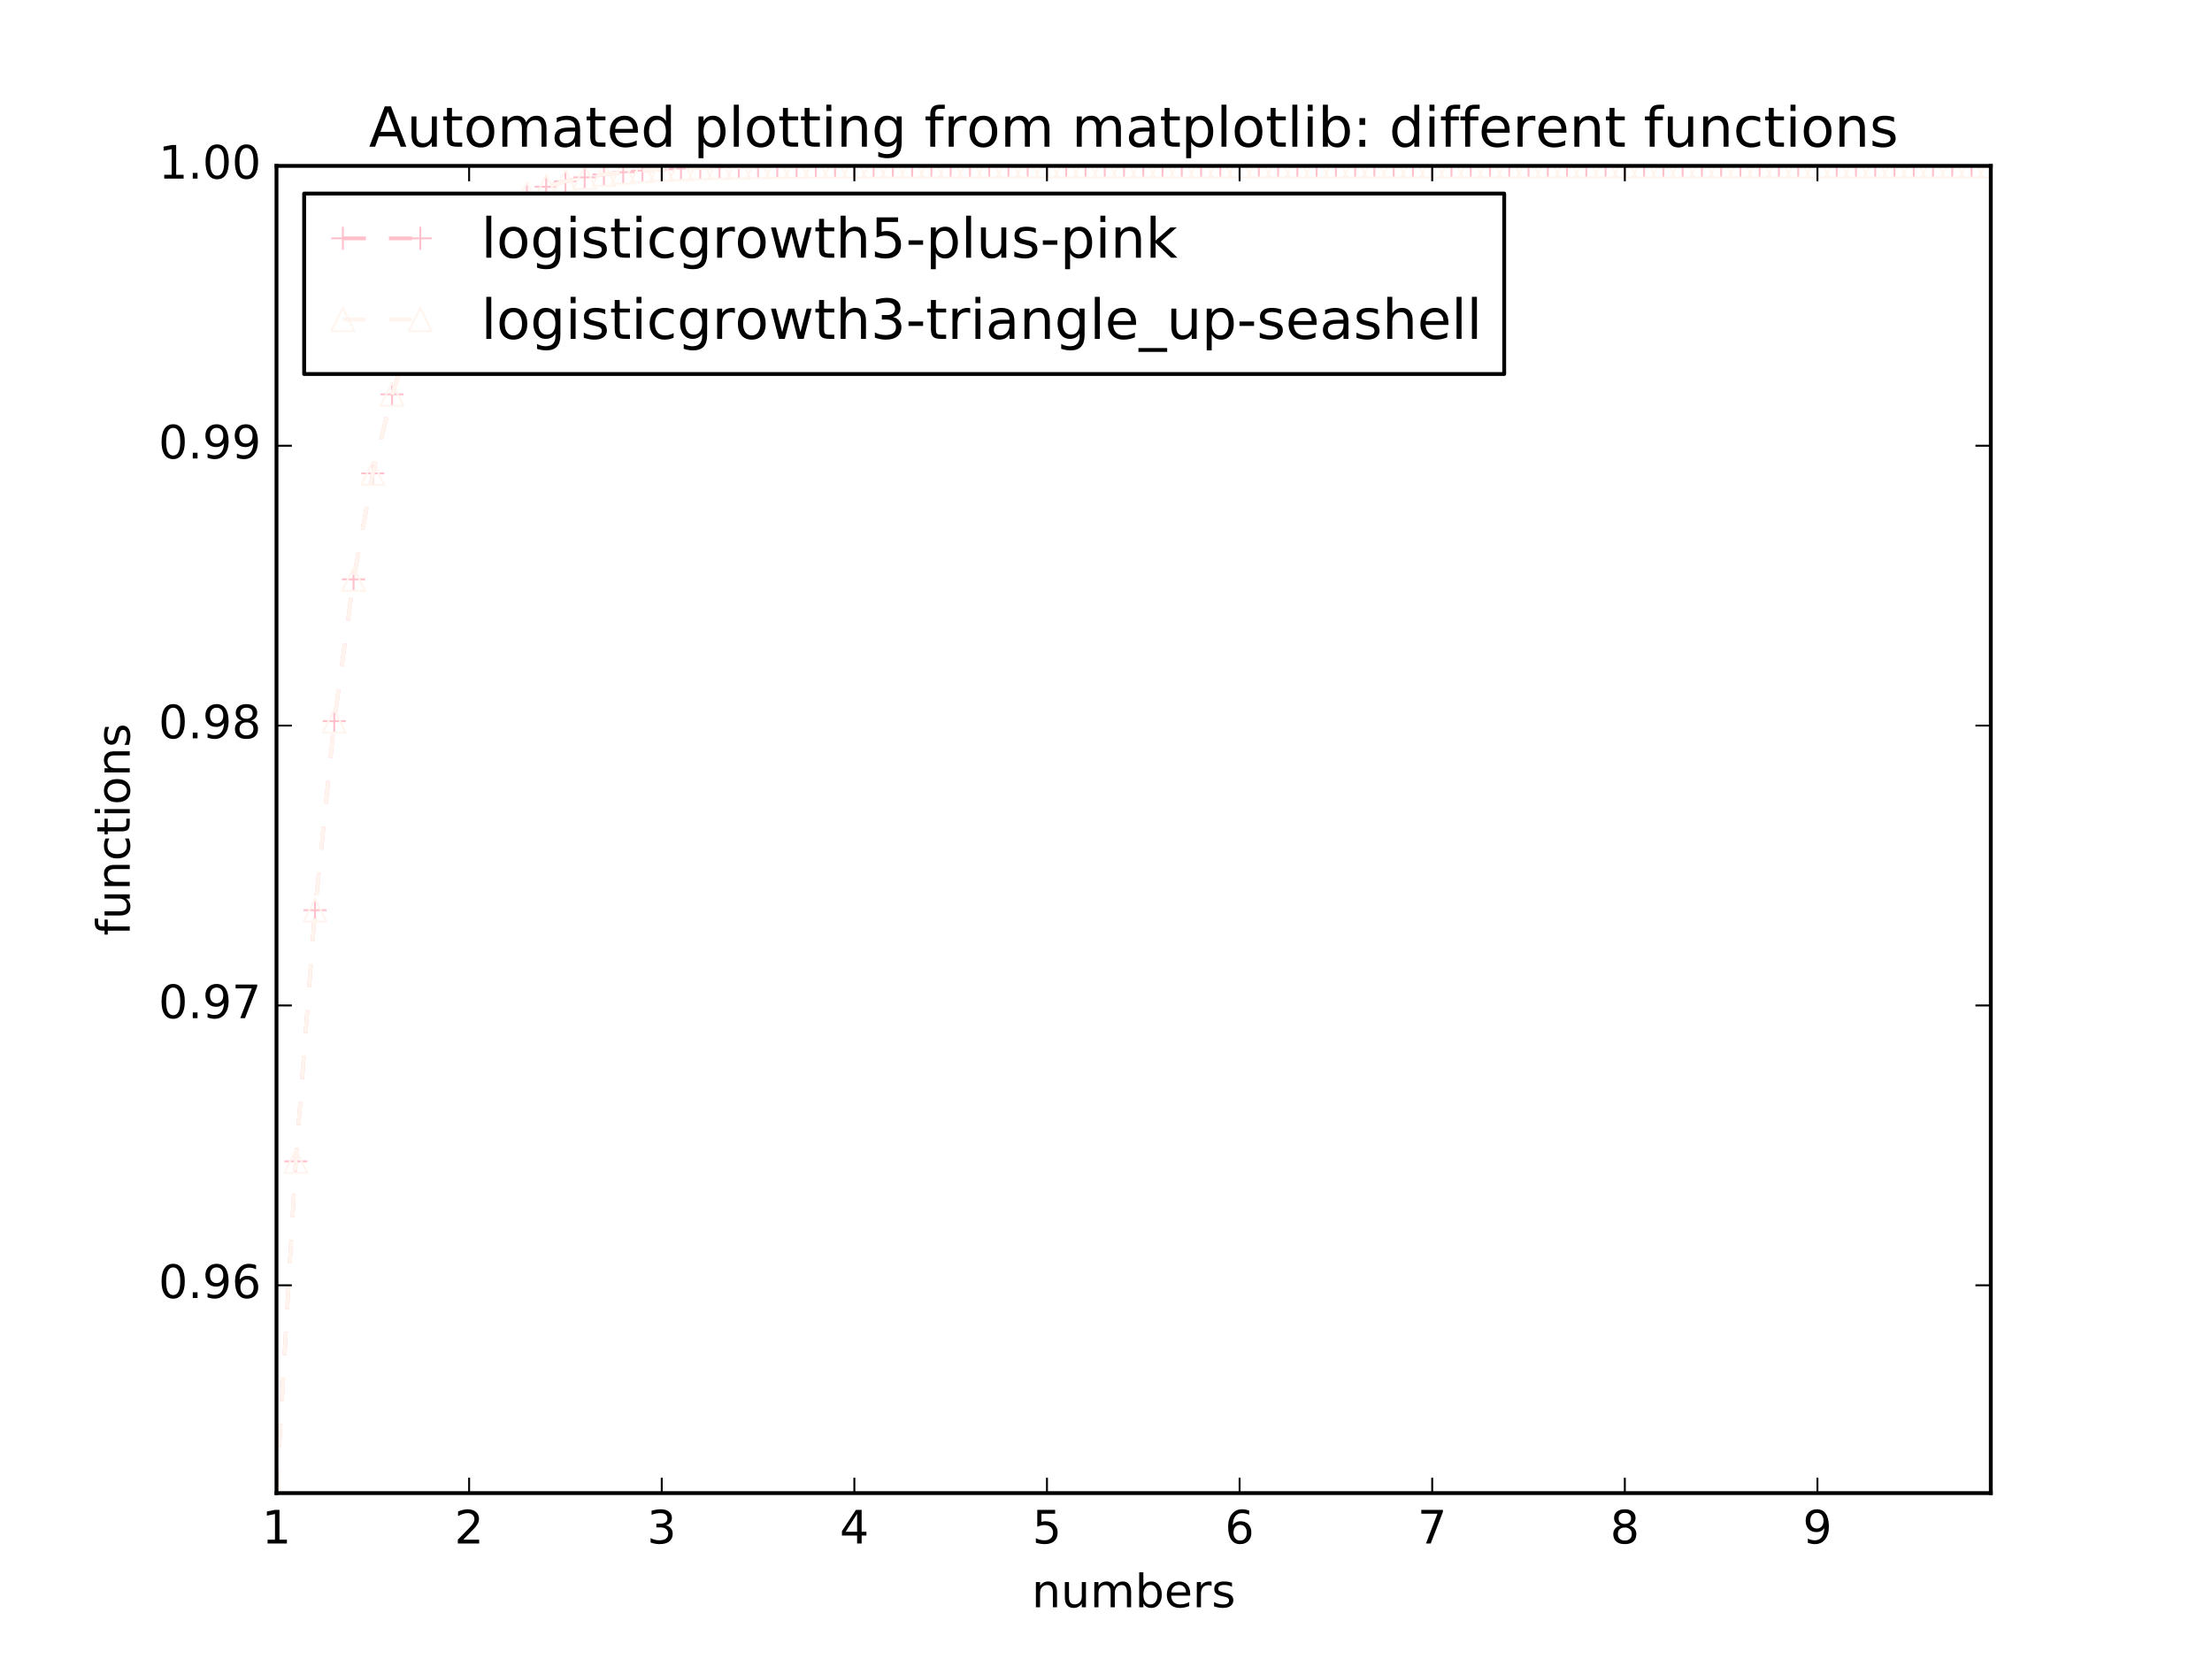 <?xml version="1.0" encoding="utf-8" standalone="no"?>
<!DOCTYPE svg PUBLIC "-//W3C//DTD SVG 1.1//EN"
  "http://www.w3.org/Graphics/SVG/1.1/DTD/svg11.dtd">
<!-- Created with matplotlib (http://matplotlib.org/) -->
<svg height="432pt" version="1.1" viewBox="0 0 576 432" width="576pt" xmlns="http://www.w3.org/2000/svg" xmlns:xlink="http://www.w3.org/1999/xlink">
 <defs>
  <style type="text/css">
*{stroke-linecap:butt;stroke-linejoin:round;stroke-miterlimit:100000;}
  </style>
 </defs>
 <g id="figure_1">
  <g id="patch_1">
   <path d="M 0 432 
L 576 432 
L 576 0 
L 0 0 
z
" style="fill:#ffffff;"/>
  </g>
  <g id="axes_1">
   <g id="patch_2">
    <path d="M 72 388.8 
L 518.4 388.8 
L 518.4 43.2 
L 72 43.2 
z
" style="fill:#ffffff;"/>
   </g>
   <g id="line2d_1">
    <path clip-path="url(#pd3384ad027)" d="M 72 388.8 
L 77.016 302.413 
L 82.031 237.017 
L 87.047 187.78 
L 92.063 150.861 
L 97.079 123.264 
L 102.094 102.682 
L 107.11 87.359 
L 112.126 75.965 
L 117.142 67.501 
L 122.157 61.218 
L 127.173 56.557 
L 132.189 53.1 
L 137.204 50.537 
L 142.22 48.636 
L 147.236 47.228 
L 152.252 46.185 
L 157.267 45.411 
L 162.283 44.838 
L 167.299 44.414 
L 172.315 44.099 
L 177.33 43.866 
L 182.346 43.694 
L 187.362 43.566 
L 192.378 43.471 
L 197.393 43.401 
L 202.409 43.349 
L 207.425 43.31 
L 212.44 43.282 
L 217.456 43.26 
L 222.472 43.245 
L 227.488 43.233 
L 232.503 43.225 
L 237.519 43.218 
L 242.535 43.213 
L 247.551 43.21 
L 252.566 43.207 
L 257.582 43.205 
L 262.598 43.204 
L 267.613 43.203 
L 272.629 43.202 
L 277.645 43.202 
L 282.661 43.201 
L 287.676 43.201 
L 292.692 43.201 
L 297.708 43.2 
L 302.724 43.2 
L 307.739 43.2 
L 312.755 43.2 
L 317.771 43.2 
L 322.787 43.2 
L 327.802 43.2 
L 332.818 43.2 
L 337.834 43.2 
L 342.849 43.2 
L 347.865 43.2 
L 352.881 43.2 
L 357.897 43.2 
L 362.912 43.2 
L 367.928 43.2 
L 372.944 43.2 
L 377.96 43.2 
L 382.975 43.2 
L 387.991 43.2 
L 393.007 43.2 
L 398.022 43.2 
L 403.038 43.2 
L 408.054 43.2 
L 413.07 43.2 
L 418.085 43.2 
L 423.101 43.2 
L 428.117 43.2 
L 433.133 43.2 
L 438.148 43.2 
L 443.164 43.2 
L 448.18 43.2 
L 453.196 43.2 
L 458.211 43.2 
L 463.227 43.2 
L 468.243 43.2 
L 473.258 43.2 
L 478.274 43.2 
L 483.29 43.2 
L 488.306 43.2 
L 493.321 43.2 
L 498.337 43.2 
L 503.353 43.2 
L 508.369 43.2 
L 513.384 43.2 
L 518.4 43.2 
" style="fill:none;stroke:#ffc0cb;stroke-dasharray:6,6;stroke-dashoffset:0.0;"/>
    <defs>
     <path d="M -3 0 
L 3 0 
M 0 3 
L 0 -3 
" id="m85447b5d09" style="stroke:#ffc0cb;stroke-width:0.5;"/>
    </defs>
    <g clip-path="url(#pd3384ad027)">
     <use style="fill:none;stroke:#ffc0cb;stroke-width:0.5;" x="72.0" xlink:href="#m85447b5d09" y="388.8"/>
     <use style="fill:none;stroke:#ffc0cb;stroke-width:0.5;" x="77.016" xlink:href="#m85447b5d09" y="302.413"/>
     <use style="fill:none;stroke:#ffc0cb;stroke-width:0.5;" x="82.031" xlink:href="#m85447b5d09" y="237.017"/>
     <use style="fill:none;stroke:#ffc0cb;stroke-width:0.5;" x="87.047" xlink:href="#m85447b5d09" y="187.78"/>
     <use style="fill:none;stroke:#ffc0cb;stroke-width:0.5;" x="92.063" xlink:href="#m85447b5d09" y="150.861"/>
     <use style="fill:none;stroke:#ffc0cb;stroke-width:0.5;" x="97.079" xlink:href="#m85447b5d09" y="123.264"/>
     <use style="fill:none;stroke:#ffc0cb;stroke-width:0.5;" x="102.094" xlink:href="#m85447b5d09" y="102.682"/>
     <use style="fill:none;stroke:#ffc0cb;stroke-width:0.5;" x="107.11" xlink:href="#m85447b5d09" y="87.359"/>
     <use style="fill:none;stroke:#ffc0cb;stroke-width:0.5;" x="112.126" xlink:href="#m85447b5d09" y="75.965"/>
     <use style="fill:none;stroke:#ffc0cb;stroke-width:0.5;" x="117.142" xlink:href="#m85447b5d09" y="67.501"/>
     <use style="fill:none;stroke:#ffc0cb;stroke-width:0.5;" x="122.157" xlink:href="#m85447b5d09" y="61.218"/>
     <use style="fill:none;stroke:#ffc0cb;stroke-width:0.5;" x="127.173" xlink:href="#m85447b5d09" y="56.557"/>
     <use style="fill:none;stroke:#ffc0cb;stroke-width:0.5;" x="132.189" xlink:href="#m85447b5d09" y="53.1"/>
     <use style="fill:none;stroke:#ffc0cb;stroke-width:0.5;" x="137.204" xlink:href="#m85447b5d09" y="50.537"/>
     <use style="fill:none;stroke:#ffc0cb;stroke-width:0.5;" x="142.22" xlink:href="#m85447b5d09" y="48.636"/>
     <use style="fill:none;stroke:#ffc0cb;stroke-width:0.5;" x="147.236" xlink:href="#m85447b5d09" y="47.228"/>
     <use style="fill:none;stroke:#ffc0cb;stroke-width:0.5;" x="152.252" xlink:href="#m85447b5d09" y="46.185"/>
     <use style="fill:none;stroke:#ffc0cb;stroke-width:0.5;" x="157.267" xlink:href="#m85447b5d09" y="45.411"/>
     <use style="fill:none;stroke:#ffc0cb;stroke-width:0.5;" x="162.283" xlink:href="#m85447b5d09" y="44.838"/>
     <use style="fill:none;stroke:#ffc0cb;stroke-width:0.5;" x="167.299" xlink:href="#m85447b5d09" y="44.414"/>
     <use style="fill:none;stroke:#ffc0cb;stroke-width:0.5;" x="172.315" xlink:href="#m85447b5d09" y="44.099"/>
     <use style="fill:none;stroke:#ffc0cb;stroke-width:0.5;" x="177.33" xlink:href="#m85447b5d09" y="43.866"/>
     <use style="fill:none;stroke:#ffc0cb;stroke-width:0.5;" x="182.346" xlink:href="#m85447b5d09" y="43.694"/>
     <use style="fill:none;stroke:#ffc0cb;stroke-width:0.5;" x="187.362" xlink:href="#m85447b5d09" y="43.566"/>
     <use style="fill:none;stroke:#ffc0cb;stroke-width:0.5;" x="192.378" xlink:href="#m85447b5d09" y="43.471"/>
     <use style="fill:none;stroke:#ffc0cb;stroke-width:0.5;" x="197.393" xlink:href="#m85447b5d09" y="43.401"/>
     <use style="fill:none;stroke:#ffc0cb;stroke-width:0.5;" x="202.409" xlink:href="#m85447b5d09" y="43.349"/>
     <use style="fill:none;stroke:#ffc0cb;stroke-width:0.5;" x="207.425" xlink:href="#m85447b5d09" y="43.31"/>
     <use style="fill:none;stroke:#ffc0cb;stroke-width:0.5;" x="212.44" xlink:href="#m85447b5d09" y="43.282"/>
     <use style="fill:none;stroke:#ffc0cb;stroke-width:0.5;" x="217.456" xlink:href="#m85447b5d09" y="43.26"/>
     <use style="fill:none;stroke:#ffc0cb;stroke-width:0.5;" x="222.472" xlink:href="#m85447b5d09" y="43.245"/>
     <use style="fill:none;stroke:#ffc0cb;stroke-width:0.5;" x="227.488" xlink:href="#m85447b5d09" y="43.233"/>
     <use style="fill:none;stroke:#ffc0cb;stroke-width:0.5;" x="232.503" xlink:href="#m85447b5d09" y="43.225"/>
     <use style="fill:none;stroke:#ffc0cb;stroke-width:0.5;" x="237.519" xlink:href="#m85447b5d09" y="43.218"/>
     <use style="fill:none;stroke:#ffc0cb;stroke-width:0.5;" x="242.535" xlink:href="#m85447b5d09" y="43.213"/>
     <use style="fill:none;stroke:#ffc0cb;stroke-width:0.5;" x="247.551" xlink:href="#m85447b5d09" y="43.21"/>
     <use style="fill:none;stroke:#ffc0cb;stroke-width:0.5;" x="252.566" xlink:href="#m85447b5d09" y="43.207"/>
     <use style="fill:none;stroke:#ffc0cb;stroke-width:0.5;" x="257.582" xlink:href="#m85447b5d09" y="43.205"/>
     <use style="fill:none;stroke:#ffc0cb;stroke-width:0.5;" x="262.598" xlink:href="#m85447b5d09" y="43.204"/>
     <use style="fill:none;stroke:#ffc0cb;stroke-width:0.5;" x="267.613" xlink:href="#m85447b5d09" y="43.203"/>
     <use style="fill:none;stroke:#ffc0cb;stroke-width:0.5;" x="272.629" xlink:href="#m85447b5d09" y="43.202"/>
     <use style="fill:none;stroke:#ffc0cb;stroke-width:0.5;" x="277.645" xlink:href="#m85447b5d09" y="43.202"/>
     <use style="fill:none;stroke:#ffc0cb;stroke-width:0.5;" x="282.661" xlink:href="#m85447b5d09" y="43.201"/>
     <use style="fill:none;stroke:#ffc0cb;stroke-width:0.5;" x="287.676" xlink:href="#m85447b5d09" y="43.201"/>
     <use style="fill:none;stroke:#ffc0cb;stroke-width:0.5;" x="292.692" xlink:href="#m85447b5d09" y="43.201"/>
     <use style="fill:none;stroke:#ffc0cb;stroke-width:0.5;" x="297.708" xlink:href="#m85447b5d09" y="43.2"/>
     <use style="fill:none;stroke:#ffc0cb;stroke-width:0.5;" x="302.724" xlink:href="#m85447b5d09" y="43.2"/>
     <use style="fill:none;stroke:#ffc0cb;stroke-width:0.5;" x="307.739" xlink:href="#m85447b5d09" y="43.2"/>
     <use style="fill:none;stroke:#ffc0cb;stroke-width:0.5;" x="312.755" xlink:href="#m85447b5d09" y="43.2"/>
     <use style="fill:none;stroke:#ffc0cb;stroke-width:0.5;" x="317.771" xlink:href="#m85447b5d09" y="43.2"/>
     <use style="fill:none;stroke:#ffc0cb;stroke-width:0.5;" x="322.787" xlink:href="#m85447b5d09" y="43.2"/>
     <use style="fill:none;stroke:#ffc0cb;stroke-width:0.5;" x="327.802" xlink:href="#m85447b5d09" y="43.2"/>
     <use style="fill:none;stroke:#ffc0cb;stroke-width:0.5;" x="332.818" xlink:href="#m85447b5d09" y="43.2"/>
     <use style="fill:none;stroke:#ffc0cb;stroke-width:0.5;" x="337.834" xlink:href="#m85447b5d09" y="43.2"/>
     <use style="fill:none;stroke:#ffc0cb;stroke-width:0.5;" x="342.849" xlink:href="#m85447b5d09" y="43.2"/>
     <use style="fill:none;stroke:#ffc0cb;stroke-width:0.5;" x="347.865" xlink:href="#m85447b5d09" y="43.2"/>
     <use style="fill:none;stroke:#ffc0cb;stroke-width:0.5;" x="352.881" xlink:href="#m85447b5d09" y="43.2"/>
     <use style="fill:none;stroke:#ffc0cb;stroke-width:0.5;" x="357.897" xlink:href="#m85447b5d09" y="43.2"/>
     <use style="fill:none;stroke:#ffc0cb;stroke-width:0.5;" x="362.912" xlink:href="#m85447b5d09" y="43.2"/>
     <use style="fill:none;stroke:#ffc0cb;stroke-width:0.5;" x="367.928" xlink:href="#m85447b5d09" y="43.2"/>
     <use style="fill:none;stroke:#ffc0cb;stroke-width:0.5;" x="372.944" xlink:href="#m85447b5d09" y="43.2"/>
     <use style="fill:none;stroke:#ffc0cb;stroke-width:0.5;" x="377.96" xlink:href="#m85447b5d09" y="43.2"/>
     <use style="fill:none;stroke:#ffc0cb;stroke-width:0.5;" x="382.975" xlink:href="#m85447b5d09" y="43.2"/>
     <use style="fill:none;stroke:#ffc0cb;stroke-width:0.5;" x="387.991" xlink:href="#m85447b5d09" y="43.2"/>
     <use style="fill:none;stroke:#ffc0cb;stroke-width:0.5;" x="393.007" xlink:href="#m85447b5d09" y="43.2"/>
     <use style="fill:none;stroke:#ffc0cb;stroke-width:0.5;" x="398.022" xlink:href="#m85447b5d09" y="43.2"/>
     <use style="fill:none;stroke:#ffc0cb;stroke-width:0.5;" x="403.038" xlink:href="#m85447b5d09" y="43.2"/>
     <use style="fill:none;stroke:#ffc0cb;stroke-width:0.5;" x="408.054" xlink:href="#m85447b5d09" y="43.2"/>
     <use style="fill:none;stroke:#ffc0cb;stroke-width:0.5;" x="413.07" xlink:href="#m85447b5d09" y="43.2"/>
     <use style="fill:none;stroke:#ffc0cb;stroke-width:0.5;" x="418.085" xlink:href="#m85447b5d09" y="43.2"/>
     <use style="fill:none;stroke:#ffc0cb;stroke-width:0.5;" x="423.101" xlink:href="#m85447b5d09" y="43.2"/>
     <use style="fill:none;stroke:#ffc0cb;stroke-width:0.5;" x="428.117" xlink:href="#m85447b5d09" y="43.2"/>
     <use style="fill:none;stroke:#ffc0cb;stroke-width:0.5;" x="433.133" xlink:href="#m85447b5d09" y="43.2"/>
     <use style="fill:none;stroke:#ffc0cb;stroke-width:0.5;" x="438.148" xlink:href="#m85447b5d09" y="43.2"/>
     <use style="fill:none;stroke:#ffc0cb;stroke-width:0.5;" x="443.164" xlink:href="#m85447b5d09" y="43.2"/>
     <use style="fill:none;stroke:#ffc0cb;stroke-width:0.5;" x="448.18" xlink:href="#m85447b5d09" y="43.2"/>
     <use style="fill:none;stroke:#ffc0cb;stroke-width:0.5;" x="453.196" xlink:href="#m85447b5d09" y="43.2"/>
     <use style="fill:none;stroke:#ffc0cb;stroke-width:0.5;" x="458.211" xlink:href="#m85447b5d09" y="43.2"/>
     <use style="fill:none;stroke:#ffc0cb;stroke-width:0.5;" x="463.227" xlink:href="#m85447b5d09" y="43.2"/>
     <use style="fill:none;stroke:#ffc0cb;stroke-width:0.5;" x="468.243" xlink:href="#m85447b5d09" y="43.2"/>
     <use style="fill:none;stroke:#ffc0cb;stroke-width:0.5;" x="473.258" xlink:href="#m85447b5d09" y="43.2"/>
     <use style="fill:none;stroke:#ffc0cb;stroke-width:0.5;" x="478.274" xlink:href="#m85447b5d09" y="43.2"/>
     <use style="fill:none;stroke:#ffc0cb;stroke-width:0.5;" x="483.29" xlink:href="#m85447b5d09" y="43.2"/>
     <use style="fill:none;stroke:#ffc0cb;stroke-width:0.5;" x="488.306" xlink:href="#m85447b5d09" y="43.2"/>
     <use style="fill:none;stroke:#ffc0cb;stroke-width:0.5;" x="493.321" xlink:href="#m85447b5d09" y="43.2"/>
     <use style="fill:none;stroke:#ffc0cb;stroke-width:0.5;" x="498.337" xlink:href="#m85447b5d09" y="43.2"/>
     <use style="fill:none;stroke:#ffc0cb;stroke-width:0.5;" x="503.353" xlink:href="#m85447b5d09" y="43.2"/>
     <use style="fill:none;stroke:#ffc0cb;stroke-width:0.5;" x="508.369" xlink:href="#m85447b5d09" y="43.2"/>
     <use style="fill:none;stroke:#ffc0cb;stroke-width:0.5;" x="513.384" xlink:href="#m85447b5d09" y="43.2"/>
     <use style="fill:none;stroke:#ffc0cb;stroke-width:0.5;" x="518.4" xlink:href="#m85447b5d09" y="43.2"/>
    </g>
   </g>
   <g id="line2d_2">
    <path clip-path="url(#pd3384ad027)" d="M 72 388.8 
L 77.016 302.413 
L 82.031 237.017 
L 87.047 187.78 
L 92.063 150.861 
L 97.079 123.264 
L 102.094 102.682 
L 107.11 87.359 
L 112.126 75.965 
L 117.142 67.501 
L 122.157 61.218 
L 127.173 56.557 
L 132.189 53.1 
L 137.204 50.537 
L 142.22 48.636 
L 147.236 47.228 
L 152.252 46.185 
L 157.267 45.411 
L 162.283 44.838 
L 167.299 44.414 
L 172.315 44.099 
L 177.33 43.866 
L 182.346 43.694 
L 187.362 43.566 
L 192.378 43.471 
L 197.393 43.401 
L 202.409 43.349 
L 207.425 43.31 
L 212.44 43.282 
L 217.456 43.26 
L 222.472 43.245 
L 227.488 43.233 
L 232.503 43.225 
L 237.519 43.218 
L 242.535 43.213 
L 247.551 43.21 
L 252.566 43.207 
L 257.582 43.205 
L 262.598 43.204 
L 267.613 43.203 
L 272.629 43.202 
L 277.645 43.202 
L 282.661 43.201 
L 287.676 43.201 
L 292.692 43.201 
L 297.708 43.2 
L 302.724 43.2 
L 307.739 43.2 
L 312.755 43.2 
L 317.771 43.2 
L 322.787 43.2 
L 327.802 43.2 
L 332.818 43.2 
L 337.834 43.2 
L 342.849 43.2 
L 347.865 43.2 
L 352.881 43.2 
L 357.897 43.2 
L 362.912 43.2 
L 367.928 43.2 
L 372.944 43.2 
L 377.96 43.2 
L 382.975 43.2 
L 387.991 43.2 
L 393.007 43.2 
L 398.022 43.2 
L 403.038 43.2 
L 408.054 43.2 
L 413.07 43.2 
L 418.085 43.2 
L 423.101 43.2 
L 428.117 43.2 
L 433.133 43.2 
L 438.148 43.2 
L 443.164 43.2 
L 448.18 43.2 
L 453.196 43.2 
L 458.211 43.2 
L 463.227 43.2 
L 468.243 43.2 
L 473.258 43.2 
L 478.274 43.2 
L 483.29 43.2 
L 488.306 43.2 
L 493.321 43.2 
L 498.337 43.2 
L 503.353 43.2 
L 508.369 43.2 
L 513.384 43.2 
L 518.4 43.2 
" style="fill:none;stroke:#fff5ee;stroke-dasharray:6,6;stroke-dashoffset:0.0;"/>
    <defs>
     <path d="M 0 -3 
L -3 3 
L 3 3 
z
" id="m8e19293bfa" style="stroke:#fff5ee;stroke-linejoin:miter;stroke-width:0.5;"/>
    </defs>
    <g clip-path="url(#pd3384ad027)">
     <use style="fill:none;stroke:#fff5ee;stroke-linejoin:miter;stroke-width:0.5;" x="72.0" xlink:href="#m8e19293bfa" y="388.8"/>
     <use style="fill:none;stroke:#fff5ee;stroke-linejoin:miter;stroke-width:0.5;" x="77.016" xlink:href="#m8e19293bfa" y="302.413"/>
     <use style="fill:none;stroke:#fff5ee;stroke-linejoin:miter;stroke-width:0.5;" x="82.031" xlink:href="#m8e19293bfa" y="237.017"/>
     <use style="fill:none;stroke:#fff5ee;stroke-linejoin:miter;stroke-width:0.5;" x="87.047" xlink:href="#m8e19293bfa" y="187.78"/>
     <use style="fill:none;stroke:#fff5ee;stroke-linejoin:miter;stroke-width:0.5;" x="92.063" xlink:href="#m8e19293bfa" y="150.861"/>
     <use style="fill:none;stroke:#fff5ee;stroke-linejoin:miter;stroke-width:0.5;" x="97.079" xlink:href="#m8e19293bfa" y="123.264"/>
     <use style="fill:none;stroke:#fff5ee;stroke-linejoin:miter;stroke-width:0.5;" x="102.094" xlink:href="#m8e19293bfa" y="102.682"/>
     <use style="fill:none;stroke:#fff5ee;stroke-linejoin:miter;stroke-width:0.5;" x="107.11" xlink:href="#m8e19293bfa" y="87.359"/>
     <use style="fill:none;stroke:#fff5ee;stroke-linejoin:miter;stroke-width:0.5;" x="112.126" xlink:href="#m8e19293bfa" y="75.965"/>
     <use style="fill:none;stroke:#fff5ee;stroke-linejoin:miter;stroke-width:0.5;" x="117.142" xlink:href="#m8e19293bfa" y="67.501"/>
     <use style="fill:none;stroke:#fff5ee;stroke-linejoin:miter;stroke-width:0.5;" x="122.157" xlink:href="#m8e19293bfa" y="61.218"/>
     <use style="fill:none;stroke:#fff5ee;stroke-linejoin:miter;stroke-width:0.5;" x="127.173" xlink:href="#m8e19293bfa" y="56.557"/>
     <use style="fill:none;stroke:#fff5ee;stroke-linejoin:miter;stroke-width:0.5;" x="132.189" xlink:href="#m8e19293bfa" y="53.1"/>
     <use style="fill:none;stroke:#fff5ee;stroke-linejoin:miter;stroke-width:0.5;" x="137.204" xlink:href="#m8e19293bfa" y="50.537"/>
     <use style="fill:none;stroke:#fff5ee;stroke-linejoin:miter;stroke-width:0.5;" x="142.22" xlink:href="#m8e19293bfa" y="48.636"/>
     <use style="fill:none;stroke:#fff5ee;stroke-linejoin:miter;stroke-width:0.5;" x="147.236" xlink:href="#m8e19293bfa" y="47.228"/>
     <use style="fill:none;stroke:#fff5ee;stroke-linejoin:miter;stroke-width:0.5;" x="152.252" xlink:href="#m8e19293bfa" y="46.185"/>
     <use style="fill:none;stroke:#fff5ee;stroke-linejoin:miter;stroke-width:0.5;" x="157.267" xlink:href="#m8e19293bfa" y="45.411"/>
     <use style="fill:none;stroke:#fff5ee;stroke-linejoin:miter;stroke-width:0.5;" x="162.283" xlink:href="#m8e19293bfa" y="44.838"/>
     <use style="fill:none;stroke:#fff5ee;stroke-linejoin:miter;stroke-width:0.5;" x="167.299" xlink:href="#m8e19293bfa" y="44.414"/>
     <use style="fill:none;stroke:#fff5ee;stroke-linejoin:miter;stroke-width:0.5;" x="172.315" xlink:href="#m8e19293bfa" y="44.099"/>
     <use style="fill:none;stroke:#fff5ee;stroke-linejoin:miter;stroke-width:0.5;" x="177.33" xlink:href="#m8e19293bfa" y="43.866"/>
     <use style="fill:none;stroke:#fff5ee;stroke-linejoin:miter;stroke-width:0.5;" x="182.346" xlink:href="#m8e19293bfa" y="43.694"/>
     <use style="fill:none;stroke:#fff5ee;stroke-linejoin:miter;stroke-width:0.5;" x="187.362" xlink:href="#m8e19293bfa" y="43.566"/>
     <use style="fill:none;stroke:#fff5ee;stroke-linejoin:miter;stroke-width:0.5;" x="192.378" xlink:href="#m8e19293bfa" y="43.471"/>
     <use style="fill:none;stroke:#fff5ee;stroke-linejoin:miter;stroke-width:0.5;" x="197.393" xlink:href="#m8e19293bfa" y="43.401"/>
     <use style="fill:none;stroke:#fff5ee;stroke-linejoin:miter;stroke-width:0.5;" x="202.409" xlink:href="#m8e19293bfa" y="43.349"/>
     <use style="fill:none;stroke:#fff5ee;stroke-linejoin:miter;stroke-width:0.5;" x="207.425" xlink:href="#m8e19293bfa" y="43.31"/>
     <use style="fill:none;stroke:#fff5ee;stroke-linejoin:miter;stroke-width:0.5;" x="212.44" xlink:href="#m8e19293bfa" y="43.282"/>
     <use style="fill:none;stroke:#fff5ee;stroke-linejoin:miter;stroke-width:0.5;" x="217.456" xlink:href="#m8e19293bfa" y="43.26"/>
     <use style="fill:none;stroke:#fff5ee;stroke-linejoin:miter;stroke-width:0.5;" x="222.472" xlink:href="#m8e19293bfa" y="43.245"/>
     <use style="fill:none;stroke:#fff5ee;stroke-linejoin:miter;stroke-width:0.5;" x="227.488" xlink:href="#m8e19293bfa" y="43.233"/>
     <use style="fill:none;stroke:#fff5ee;stroke-linejoin:miter;stroke-width:0.5;" x="232.503" xlink:href="#m8e19293bfa" y="43.225"/>
     <use style="fill:none;stroke:#fff5ee;stroke-linejoin:miter;stroke-width:0.5;" x="237.519" xlink:href="#m8e19293bfa" y="43.218"/>
     <use style="fill:none;stroke:#fff5ee;stroke-linejoin:miter;stroke-width:0.5;" x="242.535" xlink:href="#m8e19293bfa" y="43.213"/>
     <use style="fill:none;stroke:#fff5ee;stroke-linejoin:miter;stroke-width:0.5;" x="247.551" xlink:href="#m8e19293bfa" y="43.21"/>
     <use style="fill:none;stroke:#fff5ee;stroke-linejoin:miter;stroke-width:0.5;" x="252.566" xlink:href="#m8e19293bfa" y="43.207"/>
     <use style="fill:none;stroke:#fff5ee;stroke-linejoin:miter;stroke-width:0.5;" x="257.582" xlink:href="#m8e19293bfa" y="43.205"/>
     <use style="fill:none;stroke:#fff5ee;stroke-linejoin:miter;stroke-width:0.5;" x="262.598" xlink:href="#m8e19293bfa" y="43.204"/>
     <use style="fill:none;stroke:#fff5ee;stroke-linejoin:miter;stroke-width:0.5;" x="267.613" xlink:href="#m8e19293bfa" y="43.203"/>
     <use style="fill:none;stroke:#fff5ee;stroke-linejoin:miter;stroke-width:0.5;" x="272.629" xlink:href="#m8e19293bfa" y="43.202"/>
     <use style="fill:none;stroke:#fff5ee;stroke-linejoin:miter;stroke-width:0.5;" x="277.645" xlink:href="#m8e19293bfa" y="43.202"/>
     <use style="fill:none;stroke:#fff5ee;stroke-linejoin:miter;stroke-width:0.5;" x="282.661" xlink:href="#m8e19293bfa" y="43.201"/>
     <use style="fill:none;stroke:#fff5ee;stroke-linejoin:miter;stroke-width:0.5;" x="287.676" xlink:href="#m8e19293bfa" y="43.201"/>
     <use style="fill:none;stroke:#fff5ee;stroke-linejoin:miter;stroke-width:0.5;" x="292.692" xlink:href="#m8e19293bfa" y="43.201"/>
     <use style="fill:none;stroke:#fff5ee;stroke-linejoin:miter;stroke-width:0.5;" x="297.708" xlink:href="#m8e19293bfa" y="43.2"/>
     <use style="fill:none;stroke:#fff5ee;stroke-linejoin:miter;stroke-width:0.5;" x="302.724" xlink:href="#m8e19293bfa" y="43.2"/>
     <use style="fill:none;stroke:#fff5ee;stroke-linejoin:miter;stroke-width:0.5;" x="307.739" xlink:href="#m8e19293bfa" y="43.2"/>
     <use style="fill:none;stroke:#fff5ee;stroke-linejoin:miter;stroke-width:0.5;" x="312.755" xlink:href="#m8e19293bfa" y="43.2"/>
     <use style="fill:none;stroke:#fff5ee;stroke-linejoin:miter;stroke-width:0.5;" x="317.771" xlink:href="#m8e19293bfa" y="43.2"/>
     <use style="fill:none;stroke:#fff5ee;stroke-linejoin:miter;stroke-width:0.5;" x="322.787" xlink:href="#m8e19293bfa" y="43.2"/>
     <use style="fill:none;stroke:#fff5ee;stroke-linejoin:miter;stroke-width:0.5;" x="327.802" xlink:href="#m8e19293bfa" y="43.2"/>
     <use style="fill:none;stroke:#fff5ee;stroke-linejoin:miter;stroke-width:0.5;" x="332.818" xlink:href="#m8e19293bfa" y="43.2"/>
     <use style="fill:none;stroke:#fff5ee;stroke-linejoin:miter;stroke-width:0.5;" x="337.834" xlink:href="#m8e19293bfa" y="43.2"/>
     <use style="fill:none;stroke:#fff5ee;stroke-linejoin:miter;stroke-width:0.5;" x="342.849" xlink:href="#m8e19293bfa" y="43.2"/>
     <use style="fill:none;stroke:#fff5ee;stroke-linejoin:miter;stroke-width:0.5;" x="347.865" xlink:href="#m8e19293bfa" y="43.2"/>
     <use style="fill:none;stroke:#fff5ee;stroke-linejoin:miter;stroke-width:0.5;" x="352.881" xlink:href="#m8e19293bfa" y="43.2"/>
     <use style="fill:none;stroke:#fff5ee;stroke-linejoin:miter;stroke-width:0.5;" x="357.897" xlink:href="#m8e19293bfa" y="43.2"/>
     <use style="fill:none;stroke:#fff5ee;stroke-linejoin:miter;stroke-width:0.5;" x="362.912" xlink:href="#m8e19293bfa" y="43.2"/>
     <use style="fill:none;stroke:#fff5ee;stroke-linejoin:miter;stroke-width:0.5;" x="367.928" xlink:href="#m8e19293bfa" y="43.2"/>
     <use style="fill:none;stroke:#fff5ee;stroke-linejoin:miter;stroke-width:0.5;" x="372.944" xlink:href="#m8e19293bfa" y="43.2"/>
     <use style="fill:none;stroke:#fff5ee;stroke-linejoin:miter;stroke-width:0.5;" x="377.96" xlink:href="#m8e19293bfa" y="43.2"/>
     <use style="fill:none;stroke:#fff5ee;stroke-linejoin:miter;stroke-width:0.5;" x="382.975" xlink:href="#m8e19293bfa" y="43.2"/>
     <use style="fill:none;stroke:#fff5ee;stroke-linejoin:miter;stroke-width:0.5;" x="387.991" xlink:href="#m8e19293bfa" y="43.2"/>
     <use style="fill:none;stroke:#fff5ee;stroke-linejoin:miter;stroke-width:0.5;" x="393.007" xlink:href="#m8e19293bfa" y="43.2"/>
     <use style="fill:none;stroke:#fff5ee;stroke-linejoin:miter;stroke-width:0.5;" x="398.022" xlink:href="#m8e19293bfa" y="43.2"/>
     <use style="fill:none;stroke:#fff5ee;stroke-linejoin:miter;stroke-width:0.5;" x="403.038" xlink:href="#m8e19293bfa" y="43.2"/>
     <use style="fill:none;stroke:#fff5ee;stroke-linejoin:miter;stroke-width:0.5;" x="408.054" xlink:href="#m8e19293bfa" y="43.2"/>
     <use style="fill:none;stroke:#fff5ee;stroke-linejoin:miter;stroke-width:0.5;" x="413.07" xlink:href="#m8e19293bfa" y="43.2"/>
     <use style="fill:none;stroke:#fff5ee;stroke-linejoin:miter;stroke-width:0.5;" x="418.085" xlink:href="#m8e19293bfa" y="43.2"/>
     <use style="fill:none;stroke:#fff5ee;stroke-linejoin:miter;stroke-width:0.5;" x="423.101" xlink:href="#m8e19293bfa" y="43.2"/>
     <use style="fill:none;stroke:#fff5ee;stroke-linejoin:miter;stroke-width:0.5;" x="428.117" xlink:href="#m8e19293bfa" y="43.2"/>
     <use style="fill:none;stroke:#fff5ee;stroke-linejoin:miter;stroke-width:0.5;" x="433.133" xlink:href="#m8e19293bfa" y="43.2"/>
     <use style="fill:none;stroke:#fff5ee;stroke-linejoin:miter;stroke-width:0.5;" x="438.148" xlink:href="#m8e19293bfa" y="43.2"/>
     <use style="fill:none;stroke:#fff5ee;stroke-linejoin:miter;stroke-width:0.5;" x="443.164" xlink:href="#m8e19293bfa" y="43.2"/>
     <use style="fill:none;stroke:#fff5ee;stroke-linejoin:miter;stroke-width:0.5;" x="448.18" xlink:href="#m8e19293bfa" y="43.2"/>
     <use style="fill:none;stroke:#fff5ee;stroke-linejoin:miter;stroke-width:0.5;" x="453.196" xlink:href="#m8e19293bfa" y="43.2"/>
     <use style="fill:none;stroke:#fff5ee;stroke-linejoin:miter;stroke-width:0.5;" x="458.211" xlink:href="#m8e19293bfa" y="43.2"/>
     <use style="fill:none;stroke:#fff5ee;stroke-linejoin:miter;stroke-width:0.5;" x="463.227" xlink:href="#m8e19293bfa" y="43.2"/>
     <use style="fill:none;stroke:#fff5ee;stroke-linejoin:miter;stroke-width:0.5;" x="468.243" xlink:href="#m8e19293bfa" y="43.2"/>
     <use style="fill:none;stroke:#fff5ee;stroke-linejoin:miter;stroke-width:0.5;" x="473.258" xlink:href="#m8e19293bfa" y="43.2"/>
     <use style="fill:none;stroke:#fff5ee;stroke-linejoin:miter;stroke-width:0.5;" x="478.274" xlink:href="#m8e19293bfa" y="43.2"/>
     <use style="fill:none;stroke:#fff5ee;stroke-linejoin:miter;stroke-width:0.5;" x="483.29" xlink:href="#m8e19293bfa" y="43.2"/>
     <use style="fill:none;stroke:#fff5ee;stroke-linejoin:miter;stroke-width:0.5;" x="488.306" xlink:href="#m8e19293bfa" y="43.2"/>
     <use style="fill:none;stroke:#fff5ee;stroke-linejoin:miter;stroke-width:0.5;" x="493.321" xlink:href="#m8e19293bfa" y="43.2"/>
     <use style="fill:none;stroke:#fff5ee;stroke-linejoin:miter;stroke-width:0.5;" x="498.337" xlink:href="#m8e19293bfa" y="43.2"/>
     <use style="fill:none;stroke:#fff5ee;stroke-linejoin:miter;stroke-width:0.5;" x="503.353" xlink:href="#m8e19293bfa" y="43.2"/>
     <use style="fill:none;stroke:#fff5ee;stroke-linejoin:miter;stroke-width:0.5;" x="508.369" xlink:href="#m8e19293bfa" y="43.2"/>
     <use style="fill:none;stroke:#fff5ee;stroke-linejoin:miter;stroke-width:0.5;" x="513.384" xlink:href="#m8e19293bfa" y="43.2"/>
     <use style="fill:none;stroke:#fff5ee;stroke-linejoin:miter;stroke-width:0.5;" x="518.4" xlink:href="#m8e19293bfa" y="43.2"/>
    </g>
   </g>
   <g id="patch_3">
    <path d="M 72 43.2 
L 518.4 43.2 
" style="fill:none;stroke:#000000;stroke-linecap:square;stroke-linejoin:miter;"/>
   </g>
   <g id="patch_4">
    <path d="M 518.4 388.8 
L 518.4 43.2 
" style="fill:none;stroke:#000000;stroke-linecap:square;stroke-linejoin:miter;"/>
   </g>
   <g id="patch_5">
    <path d="M 72 388.8 
L 518.4 388.8 
" style="fill:none;stroke:#000000;stroke-linecap:square;stroke-linejoin:miter;"/>
   </g>
   <g id="patch_6">
    <path d="M 72 388.8 
L 72 43.2 
" style="fill:none;stroke:#000000;stroke-linecap:square;stroke-linejoin:miter;"/>
   </g>
   <g id="matplotlib.axis_1">
    <g id="xtick_1">
     <g id="line2d_3">
      <defs>
       <path d="M 0 0 
L 0 -4 
" id="mae90898abc" style="stroke:#000000;stroke-width:0.5;"/>
      </defs>
      <g>
       <use style="stroke:#000000;stroke-width:0.5;" x="72.0" xlink:href="#mae90898abc" y="388.8"/>
      </g>
     </g>
     <g id="line2d_4">
      <defs>
       <path d="M 0 0 
L 0 4 
" id="m6d4fb0119f" style="stroke:#000000;stroke-width:0.5;"/>
      </defs>
      <g>
       <use style="stroke:#000000;stroke-width:0.5;" x="72.0" xlink:href="#m6d4fb0119f" y="43.2"/>
      </g>
     </g>
     <g id="text_1">
      <!-- 1 -->
      <defs>
       <path d="M 12.406 8.297 
L 28.516 8.297 
L 28.516 63.922 
L 10.984 60.406 
L 10.984 69.391 
L 28.422 72.906 
L 38.281 72.906 
L 38.281 8.297 
L 54.391 8.297 
L 54.391 0 
L 12.406 0 
z
" id="BitstreamVeraSans-Roman-31"/>
      </defs>
      <g transform="translate(68.183 401.918)scale(0.12 -0.12)">
       <use xlink:href="#BitstreamVeraSans-Roman-31"/>
      </g>
     </g>
    </g>
    <g id="xtick_2">
     <g id="line2d_5">
      <g>
       <use style="stroke:#000000;stroke-width:0.5;" x="122.157" xlink:href="#mae90898abc" y="388.8"/>
      </g>
     </g>
     <g id="line2d_6">
      <g>
       <use style="stroke:#000000;stroke-width:0.5;" x="122.157" xlink:href="#m6d4fb0119f" y="43.2"/>
      </g>
     </g>
     <g id="text_2">
      <!-- 2 -->
      <defs>
       <path d="M 19.188 8.297 
L 53.609 8.297 
L 53.609 0 
L 7.328 0 
L 7.328 8.297 
Q 12.938 14.109 22.625 23.891 
Q 32.328 33.688 34.812 36.531 
Q 39.547 41.844 41.422 45.531 
Q 43.312 49.219 43.312 52.781 
Q 43.312 58.594 39.234 62.25 
Q 35.156 65.922 28.609 65.922 
Q 23.969 65.922 18.812 64.312 
Q 13.672 62.703 7.812 59.422 
L 7.812 69.391 
Q 13.766 71.781 18.938 73 
Q 24.125 74.219 28.422 74.219 
Q 39.75 74.219 46.484 68.547 
Q 53.219 62.891 53.219 53.422 
Q 53.219 48.922 51.531 44.891 
Q 49.859 40.875 45.406 35.406 
Q 44.188 33.984 37.641 27.219 
Q 31.109 20.453 19.188 8.297 
" id="BitstreamVeraSans-Roman-32"/>
      </defs>
      <g transform="translate(118.34 401.918)scale(0.12 -0.12)">
       <use xlink:href="#BitstreamVeraSans-Roman-32"/>
      </g>
     </g>
    </g>
    <g id="xtick_3">
     <g id="line2d_7">
      <g>
       <use style="stroke:#000000;stroke-width:0.5;" x="172.315" xlink:href="#mae90898abc" y="388.8"/>
      </g>
     </g>
     <g id="line2d_8">
      <g>
       <use style="stroke:#000000;stroke-width:0.5;" x="172.315" xlink:href="#m6d4fb0119f" y="43.2"/>
      </g>
     </g>
     <g id="text_3">
      <!-- 3 -->
      <defs>
       <path d="M 40.578 39.312 
Q 47.656 37.797 51.625 33 
Q 55.609 28.219 55.609 21.188 
Q 55.609 10.406 48.188 4.484 
Q 40.766 -1.422 27.094 -1.422 
Q 22.516 -1.422 17.656 -0.516 
Q 12.797 0.391 7.625 2.203 
L 7.625 11.719 
Q 11.719 9.328 16.594 8.109 
Q 21.484 6.891 26.812 6.891 
Q 36.078 6.891 40.938 10.547 
Q 45.797 14.203 45.797 21.188 
Q 45.797 27.641 41.281 31.266 
Q 36.766 34.906 28.719 34.906 
L 20.219 34.906 
L 20.219 43.016 
L 29.109 43.016 
Q 36.375 43.016 40.234 45.922 
Q 44.094 48.828 44.094 54.297 
Q 44.094 59.906 40.109 62.906 
Q 36.141 65.922 28.719 65.922 
Q 24.656 65.922 20.016 65.031 
Q 15.375 64.156 9.812 62.312 
L 9.812 71.094 
Q 15.438 72.656 20.344 73.438 
Q 25.25 74.219 29.594 74.219 
Q 40.828 74.219 47.359 69.109 
Q 53.906 64.016 53.906 55.328 
Q 53.906 49.266 50.438 45.094 
Q 46.969 40.922 40.578 39.312 
" id="BitstreamVeraSans-Roman-33"/>
      </defs>
      <g transform="translate(168.497 401.918)scale(0.12 -0.12)">
       <use xlink:href="#BitstreamVeraSans-Roman-33"/>
      </g>
     </g>
    </g>
    <g id="xtick_4">
     <g id="line2d_9">
      <g>
       <use style="stroke:#000000;stroke-width:0.5;" x="222.472" xlink:href="#mae90898abc" y="388.8"/>
      </g>
     </g>
     <g id="line2d_10">
      <g>
       <use style="stroke:#000000;stroke-width:0.5;" x="222.472" xlink:href="#m6d4fb0119f" y="43.2"/>
      </g>
     </g>
     <g id="text_4">
      <!-- 4 -->
      <defs>
       <path d="M 37.797 64.312 
L 12.891 25.391 
L 37.797 25.391 
z
M 35.203 72.906 
L 47.609 72.906 
L 47.609 25.391 
L 58.016 25.391 
L 58.016 17.188 
L 47.609 17.188 
L 47.609 0 
L 37.797 0 
L 37.797 17.188 
L 4.891 17.188 
L 4.891 26.703 
z
" id="BitstreamVeraSans-Roman-34"/>
      </defs>
      <g transform="translate(218.654 401.918)scale(0.12 -0.12)">
       <use xlink:href="#BitstreamVeraSans-Roman-34"/>
      </g>
     </g>
    </g>
    <g id="xtick_5">
     <g id="line2d_11">
      <g>
       <use style="stroke:#000000;stroke-width:0.5;" x="272.629" xlink:href="#mae90898abc" y="388.8"/>
      </g>
     </g>
     <g id="line2d_12">
      <g>
       <use style="stroke:#000000;stroke-width:0.5;" x="272.629" xlink:href="#m6d4fb0119f" y="43.2"/>
      </g>
     </g>
     <g id="text_5">
      <!-- 5 -->
      <defs>
       <path d="M 10.797 72.906 
L 49.516 72.906 
L 49.516 64.594 
L 19.828 64.594 
L 19.828 46.734 
Q 21.969 47.469 24.109 47.828 
Q 26.266 48.188 28.422 48.188 
Q 40.625 48.188 47.75 41.5 
Q 54.891 34.812 54.891 23.391 
Q 54.891 11.625 47.562 5.094 
Q 40.234 -1.422 26.906 -1.422 
Q 22.312 -1.422 17.547 -0.641 
Q 12.797 0.141 7.719 1.703 
L 7.719 11.625 
Q 12.109 9.234 16.797 8.062 
Q 21.484 6.891 26.703 6.891 
Q 35.156 6.891 40.078 11.328 
Q 45.016 15.766 45.016 23.391 
Q 45.016 31 40.078 35.438 
Q 35.156 39.891 26.703 39.891 
Q 22.75 39.891 18.812 39.016 
Q 14.891 38.141 10.797 36.281 
z
" id="BitstreamVeraSans-Roman-35"/>
      </defs>
      <g transform="translate(268.812 401.918)scale(0.12 -0.12)">
       <use xlink:href="#BitstreamVeraSans-Roman-35"/>
      </g>
     </g>
    </g>
    <g id="xtick_6">
     <g id="line2d_13">
      <g>
       <use style="stroke:#000000;stroke-width:0.5;" x="322.787" xlink:href="#mae90898abc" y="388.8"/>
      </g>
     </g>
     <g id="line2d_14">
      <g>
       <use style="stroke:#000000;stroke-width:0.5;" x="322.787" xlink:href="#m6d4fb0119f" y="43.2"/>
      </g>
     </g>
     <g id="text_6">
      <!-- 6 -->
      <defs>
       <path d="M 33.016 40.375 
Q 26.375 40.375 22.484 35.828 
Q 18.609 31.297 18.609 23.391 
Q 18.609 15.531 22.484 10.953 
Q 26.375 6.391 33.016 6.391 
Q 39.656 6.391 43.531 10.953 
Q 47.406 15.531 47.406 23.391 
Q 47.406 31.297 43.531 35.828 
Q 39.656 40.375 33.016 40.375 
M 52.594 71.297 
L 52.594 62.312 
Q 48.875 64.062 45.094 64.984 
Q 41.312 65.922 37.594 65.922 
Q 27.828 65.922 22.672 59.328 
Q 17.531 52.734 16.797 39.406 
Q 19.672 43.656 24.016 45.922 
Q 28.375 48.188 33.594 48.188 
Q 44.578 48.188 50.953 41.516 
Q 57.328 34.859 57.328 23.391 
Q 57.328 12.156 50.688 5.359 
Q 44.047 -1.422 33.016 -1.422 
Q 20.359 -1.422 13.672 8.266 
Q 6.984 17.969 6.984 36.375 
Q 6.984 53.656 15.188 63.938 
Q 23.391 74.219 37.203 74.219 
Q 40.922 74.219 44.703 73.484 
Q 48.484 72.75 52.594 71.297 
" id="BitstreamVeraSans-Roman-36"/>
      </defs>
      <g transform="translate(318.969 401.918)scale(0.12 -0.12)">
       <use xlink:href="#BitstreamVeraSans-Roman-36"/>
      </g>
     </g>
    </g>
    <g id="xtick_7">
     <g id="line2d_15">
      <g>
       <use style="stroke:#000000;stroke-width:0.5;" x="372.944" xlink:href="#mae90898abc" y="388.8"/>
      </g>
     </g>
     <g id="line2d_16">
      <g>
       <use style="stroke:#000000;stroke-width:0.5;" x="372.944" xlink:href="#m6d4fb0119f" y="43.2"/>
      </g>
     </g>
     <g id="text_7">
      <!-- 7 -->
      <defs>
       <path d="M 8.203 72.906 
L 55.078 72.906 
L 55.078 68.703 
L 28.609 0 
L 18.312 0 
L 43.219 64.594 
L 8.203 64.594 
z
" id="BitstreamVeraSans-Roman-37"/>
      </defs>
      <g transform="translate(369.126 401.918)scale(0.12 -0.12)">
       <use xlink:href="#BitstreamVeraSans-Roman-37"/>
      </g>
     </g>
    </g>
    <g id="xtick_8">
     <g id="line2d_17">
      <g>
       <use style="stroke:#000000;stroke-width:0.5;" x="423.101" xlink:href="#mae90898abc" y="388.8"/>
      </g>
     </g>
     <g id="line2d_18">
      <g>
       <use style="stroke:#000000;stroke-width:0.5;" x="423.101" xlink:href="#m6d4fb0119f" y="43.2"/>
      </g>
     </g>
     <g id="text_8">
      <!-- 8 -->
      <defs>
       <path d="M 31.781 34.625 
Q 24.75 34.625 20.719 30.859 
Q 16.703 27.094 16.703 20.516 
Q 16.703 13.922 20.719 10.156 
Q 24.75 6.391 31.781 6.391 
Q 38.812 6.391 42.859 10.172 
Q 46.922 13.969 46.922 20.516 
Q 46.922 27.094 42.891 30.859 
Q 38.875 34.625 31.781 34.625 
M 21.922 38.812 
Q 15.578 40.375 12.031 44.719 
Q 8.5 49.078 8.5 55.328 
Q 8.5 64.062 14.719 69.141 
Q 20.953 74.219 31.781 74.219 
Q 42.672 74.219 48.875 69.141 
Q 55.078 64.062 55.078 55.328 
Q 55.078 49.078 51.531 44.719 
Q 48 40.375 41.703 38.812 
Q 48.828 37.156 52.797 32.312 
Q 56.781 27.484 56.781 20.516 
Q 56.781 9.906 50.312 4.234 
Q 43.844 -1.422 31.781 -1.422 
Q 19.734 -1.422 13.25 4.234 
Q 6.781 9.906 6.781 20.516 
Q 6.781 27.484 10.781 32.312 
Q 14.797 37.156 21.922 38.812 
M 18.312 54.391 
Q 18.312 48.734 21.844 45.562 
Q 25.391 42.391 31.781 42.391 
Q 38.141 42.391 41.719 45.562 
Q 45.312 48.734 45.312 54.391 
Q 45.312 60.062 41.719 63.234 
Q 38.141 66.406 31.781 66.406 
Q 25.391 66.406 21.844 63.234 
Q 18.312 60.062 18.312 54.391 
" id="BitstreamVeraSans-Roman-38"/>
      </defs>
      <g transform="translate(419.284 401.918)scale(0.12 -0.12)">
       <use xlink:href="#BitstreamVeraSans-Roman-38"/>
      </g>
     </g>
    </g>
    <g id="xtick_9">
     <g id="line2d_19">
      <g>
       <use style="stroke:#000000;stroke-width:0.5;" x="473.258" xlink:href="#mae90898abc" y="388.8"/>
      </g>
     </g>
     <g id="line2d_20">
      <g>
       <use style="stroke:#000000;stroke-width:0.5;" x="473.258" xlink:href="#m6d4fb0119f" y="43.2"/>
      </g>
     </g>
     <g id="text_9">
      <!-- 9 -->
      <defs>
       <path d="M 10.984 1.516 
L 10.984 10.5 
Q 14.703 8.734 18.5 7.812 
Q 22.312 6.891 25.984 6.891 
Q 35.75 6.891 40.891 13.453 
Q 46.047 20.016 46.781 33.406 
Q 43.953 29.203 39.594 26.953 
Q 35.25 24.703 29.984 24.703 
Q 19.047 24.703 12.672 31.312 
Q 6.297 37.938 6.297 49.422 
Q 6.297 60.641 12.938 67.422 
Q 19.578 74.219 30.609 74.219 
Q 43.266 74.219 49.922 64.516 
Q 56.594 54.828 56.594 36.375 
Q 56.594 19.141 48.406 8.859 
Q 40.234 -1.422 26.422 -1.422 
Q 22.703 -1.422 18.891 -0.688 
Q 15.094 0.047 10.984 1.516 
M 30.609 32.422 
Q 37.25 32.422 41.125 36.953 
Q 45.016 41.5 45.016 49.422 
Q 45.016 57.281 41.125 61.844 
Q 37.25 66.406 30.609 66.406 
Q 23.969 66.406 20.094 61.844 
Q 16.219 57.281 16.219 49.422 
Q 16.219 41.5 20.094 36.953 
Q 23.969 32.422 30.609 32.422 
" id="BitstreamVeraSans-Roman-39"/>
      </defs>
      <g transform="translate(469.441 401.918)scale(0.12 -0.12)">
       <use xlink:href="#BitstreamVeraSans-Roman-39"/>
      </g>
     </g>
    </g>
    <g id="text_10">
     <!-- numbers -->
     <defs>
      <path d="M 54.891 33.016 
L 54.891 0 
L 45.906 0 
L 45.906 32.719 
Q 45.906 40.484 42.875 44.328 
Q 39.844 48.188 33.797 48.188 
Q 26.516 48.188 22.312 43.547 
Q 18.109 38.922 18.109 30.906 
L 18.109 0 
L 9.078 0 
L 9.078 54.688 
L 18.109 54.688 
L 18.109 46.188 
Q 21.344 51.125 25.703 53.562 
Q 30.078 56 35.797 56 
Q 45.219 56 50.047 50.172 
Q 54.891 44.344 54.891 33.016 
" id="BitstreamVeraSans-Roman-6e"/>
      <path d="M 52 44.188 
Q 55.375 50.25 60.062 53.125 
Q 64.75 56 71.094 56 
Q 79.641 56 84.281 50.016 
Q 88.922 44.047 88.922 33.016 
L 88.922 0 
L 79.891 0 
L 79.891 32.719 
Q 79.891 40.578 77.094 44.375 
Q 74.312 48.188 68.609 48.188 
Q 61.625 48.188 57.562 43.547 
Q 53.516 38.922 53.516 30.906 
L 53.516 0 
L 44.484 0 
L 44.484 32.719 
Q 44.484 40.625 41.703 44.406 
Q 38.922 48.188 33.109 48.188 
Q 26.219 48.188 22.156 43.531 
Q 18.109 38.875 18.109 30.906 
L 18.109 0 
L 9.078 0 
L 9.078 54.688 
L 18.109 54.688 
L 18.109 46.188 
Q 21.188 51.219 25.484 53.609 
Q 29.781 56 35.688 56 
Q 41.656 56 45.828 52.969 
Q 50 49.953 52 44.188 
" id="BitstreamVeraSans-Roman-6d"/>
      <path d="M 56.203 29.594 
L 56.203 25.203 
L 14.891 25.203 
Q 15.484 15.922 20.484 11.062 
Q 25.484 6.203 34.422 6.203 
Q 39.594 6.203 44.453 7.469 
Q 49.312 8.734 54.109 11.281 
L 54.109 2.781 
Q 49.266 0.734 44.188 -0.344 
Q 39.109 -1.422 33.891 -1.422 
Q 20.797 -1.422 13.156 6.188 
Q 5.516 13.812 5.516 26.812 
Q 5.516 40.234 12.766 48.109 
Q 20.016 56 32.328 56 
Q 43.359 56 49.781 48.891 
Q 56.203 41.797 56.203 29.594 
M 47.219 32.234 
Q 47.125 39.594 43.094 43.984 
Q 39.062 48.391 32.422 48.391 
Q 24.906 48.391 20.391 44.141 
Q 15.875 39.891 15.188 32.172 
z
" id="BitstreamVeraSans-Roman-65"/>
      <path d="M 8.5 21.578 
L 8.5 54.688 
L 17.484 54.688 
L 17.484 21.922 
Q 17.484 14.156 20.5 10.266 
Q 23.531 6.391 29.594 6.391 
Q 36.859 6.391 41.078 11.031 
Q 45.312 15.672 45.312 23.688 
L 45.312 54.688 
L 54.297 54.688 
L 54.297 0 
L 45.312 0 
L 45.312 8.406 
Q 42.047 3.422 37.719 1 
Q 33.406 -1.422 27.688 -1.422 
Q 18.266 -1.422 13.375 4.438 
Q 8.5 10.297 8.5 21.578 
" id="BitstreamVeraSans-Roman-75"/>
      <path d="M 41.109 46.297 
Q 39.594 47.172 37.812 47.578 
Q 36.031 48 33.891 48 
Q 26.266 48 22.188 43.047 
Q 18.109 38.094 18.109 28.812 
L 18.109 0 
L 9.078 0 
L 9.078 54.688 
L 18.109 54.688 
L 18.109 46.188 
Q 20.953 51.172 25.484 53.578 
Q 30.031 56 36.531 56 
Q 37.453 56 38.578 55.875 
Q 39.703 55.766 41.062 55.516 
z
" id="BitstreamVeraSans-Roman-72"/>
      <path d="M 44.281 53.078 
L 44.281 44.578 
Q 40.484 46.531 36.375 47.5 
Q 32.281 48.484 27.875 48.484 
Q 21.188 48.484 17.844 46.438 
Q 14.5 44.391 14.5 40.281 
Q 14.5 37.156 16.891 35.375 
Q 19.281 33.594 26.516 31.984 
L 29.594 31.297 
Q 39.156 29.25 43.188 25.516 
Q 47.219 21.781 47.219 15.094 
Q 47.219 7.469 41.188 3.016 
Q 35.156 -1.422 24.609 -1.422 
Q 20.219 -1.422 15.453 -0.562 
Q 10.688 0.297 5.422 2 
L 5.422 11.281 
Q 10.406 8.688 15.234 7.391 
Q 20.062 6.109 24.812 6.109 
Q 31.156 6.109 34.562 8.281 
Q 37.984 10.453 37.984 14.406 
Q 37.984 18.062 35.516 20.016 
Q 33.062 21.969 24.703 23.781 
L 21.578 24.516 
Q 13.234 26.266 9.516 29.906 
Q 5.812 33.547 5.812 39.891 
Q 5.812 47.609 11.281 51.797 
Q 16.75 56 26.812 56 
Q 31.781 56 36.172 55.266 
Q 40.578 54.547 44.281 53.078 
" id="BitstreamVeraSans-Roman-73"/>
      <path d="M 48.688 27.297 
Q 48.688 37.203 44.609 42.844 
Q 40.531 48.484 33.406 48.484 
Q 26.266 48.484 22.188 42.844 
Q 18.109 37.203 18.109 27.297 
Q 18.109 17.391 22.188 11.75 
Q 26.266 6.109 33.406 6.109 
Q 40.531 6.109 44.609 11.75 
Q 48.688 17.391 48.688 27.297 
M 18.109 46.391 
Q 20.953 51.266 25.266 53.625 
Q 29.594 56 35.594 56 
Q 45.562 56 51.781 48.094 
Q 58.016 40.188 58.016 27.297 
Q 58.016 14.406 51.781 6.484 
Q 45.562 -1.422 35.594 -1.422 
Q 29.594 -1.422 25.266 0.953 
Q 20.953 3.328 18.109 8.203 
L 18.109 0 
L 9.078 0 
L 9.078 75.984 
L 18.109 75.984 
z
" id="BitstreamVeraSans-Roman-62"/>
     </defs>
     <g transform="translate(268.658 418.532)scale(0.12 -0.12)">
      <use xlink:href="#BitstreamVeraSans-Roman-6e"/>
      <use x="63.379" xlink:href="#BitstreamVeraSans-Roman-75"/>
      <use x="126.758" xlink:href="#BitstreamVeraSans-Roman-6d"/>
      <use x="224.17" xlink:href="#BitstreamVeraSans-Roman-62"/>
      <use x="287.646" xlink:href="#BitstreamVeraSans-Roman-65"/>
      <use x="349.17" xlink:href="#BitstreamVeraSans-Roman-72"/>
      <use x="390.283" xlink:href="#BitstreamVeraSans-Roman-73"/>
     </g>
    </g>
   </g>
   <g id="matplotlib.axis_2">
    <g id="ytick_1">
     <g id="line2d_21">
      <defs>
       <path d="M 0 0 
L 4 0 
" id="md73ca3962b" style="stroke:#000000;stroke-width:0.5;"/>
      </defs>
      <g>
       <use style="stroke:#000000;stroke-width:0.5;" x="72.0" xlink:href="#md73ca3962b" y="334.686"/>
      </g>
     </g>
     <g id="line2d_22">
      <defs>
       <path d="M 0 0 
L -4 0 
" id="m2afadea3a7" style="stroke:#000000;stroke-width:0.5;"/>
      </defs>
      <g>
       <use style="stroke:#000000;stroke-width:0.5;" x="518.4" xlink:href="#m2afadea3a7" y="334.686"/>
      </g>
     </g>
     <g id="text_11">
      <!-- 0.96 -->
      <defs>
       <path d="M 31.781 66.406 
Q 24.172 66.406 20.328 58.906 
Q 16.5 51.422 16.5 36.375 
Q 16.5 21.391 20.328 13.891 
Q 24.172 6.391 31.781 6.391 
Q 39.453 6.391 43.281 13.891 
Q 47.125 21.391 47.125 36.375 
Q 47.125 51.422 43.281 58.906 
Q 39.453 66.406 31.781 66.406 
M 31.781 74.219 
Q 44.047 74.219 50.516 64.516 
Q 56.984 54.828 56.984 36.375 
Q 56.984 17.969 50.516 8.266 
Q 44.047 -1.422 31.781 -1.422 
Q 19.531 -1.422 13.062 8.266 
Q 6.594 17.969 6.594 36.375 
Q 6.594 54.828 13.062 64.516 
Q 19.531 74.219 31.781 74.219 
" id="BitstreamVeraSans-Roman-30"/>
       <path d="M 10.688 12.406 
L 21 12.406 
L 21 0 
L 10.688 0 
z
" id="BitstreamVeraSans-Roman-2e"/>
      </defs>
      <g transform="translate(41.281 337.998)scale(0.12 -0.12)">
       <use xlink:href="#BitstreamVeraSans-Roman-30"/>
       <use x="63.623" xlink:href="#BitstreamVeraSans-Roman-2e"/>
       <use x="95.41" xlink:href="#BitstreamVeraSans-Roman-39"/>
       <use x="159.033" xlink:href="#BitstreamVeraSans-Roman-36"/>
      </g>
     </g>
    </g>
    <g id="ytick_2">
     <g id="line2d_23">
      <g>
       <use style="stroke:#000000;stroke-width:0.5;" x="72.0" xlink:href="#md73ca3962b" y="261.815"/>
      </g>
     </g>
     <g id="line2d_24">
      <g>
       <use style="stroke:#000000;stroke-width:0.5;" x="518.4" xlink:href="#m2afadea3a7" y="261.815"/>
      </g>
     </g>
     <g id="text_12">
      <!-- 0.97 -->
      <g transform="translate(41.281 265.126)scale(0.12 -0.12)">
       <use xlink:href="#BitstreamVeraSans-Roman-30"/>
       <use x="63.623" xlink:href="#BitstreamVeraSans-Roman-2e"/>
       <use x="95.41" xlink:href="#BitstreamVeraSans-Roman-39"/>
       <use x="159.033" xlink:href="#BitstreamVeraSans-Roman-37"/>
      </g>
     </g>
    </g>
    <g id="ytick_3">
     <g id="line2d_25">
      <g>
       <use style="stroke:#000000;stroke-width:0.5;" x="72.0" xlink:href="#md73ca3962b" y="188.943"/>
      </g>
     </g>
     <g id="line2d_26">
      <g>
       <use style="stroke:#000000;stroke-width:0.5;" x="518.4" xlink:href="#m2afadea3a7" y="188.943"/>
      </g>
     </g>
     <g id="text_13">
      <!-- 0.98 -->
      <g transform="translate(41.281 192.254)scale(0.12 -0.12)">
       <use xlink:href="#BitstreamVeraSans-Roman-30"/>
       <use x="63.623" xlink:href="#BitstreamVeraSans-Roman-2e"/>
       <use x="95.41" xlink:href="#BitstreamVeraSans-Roman-39"/>
       <use x="159.033" xlink:href="#BitstreamVeraSans-Roman-38"/>
      </g>
     </g>
    </g>
    <g id="ytick_4">
     <g id="line2d_27">
      <g>
       <use style="stroke:#000000;stroke-width:0.5;" x="72.0" xlink:href="#md73ca3962b" y="116.072"/>
      </g>
     </g>
     <g id="line2d_28">
      <g>
       <use style="stroke:#000000;stroke-width:0.5;" x="518.4" xlink:href="#m2afadea3a7" y="116.072"/>
      </g>
     </g>
     <g id="text_14">
      <!-- 0.99 -->
      <g transform="translate(41.281 119.383)scale(0.12 -0.12)">
       <use xlink:href="#BitstreamVeraSans-Roman-30"/>
       <use x="63.623" xlink:href="#BitstreamVeraSans-Roman-2e"/>
       <use x="95.41" xlink:href="#BitstreamVeraSans-Roman-39"/>
       <use x="159.033" xlink:href="#BitstreamVeraSans-Roman-39"/>
      </g>
     </g>
    </g>
    <g id="ytick_5">
     <g id="text_15">
      <!-- 1.00 -->
      <g transform="translate(41.281 46.511)scale(0.12 -0.12)">
       <use xlink:href="#BitstreamVeraSans-Roman-31"/>
       <use x="63.623" xlink:href="#BitstreamVeraSans-Roman-2e"/>
       <use x="95.41" xlink:href="#BitstreamVeraSans-Roman-30"/>
       <use x="159.033" xlink:href="#BitstreamVeraSans-Roman-30"/>
      </g>
     </g>
    </g>
    <g id="text_16">
     <!-- functions -->
     <defs>
      <path d="M 18.312 70.219 
L 18.312 54.688 
L 36.812 54.688 
L 36.812 47.703 
L 18.312 47.703 
L 18.312 18.016 
Q 18.312 11.328 20.141 9.422 
Q 21.969 7.516 27.594 7.516 
L 36.812 7.516 
L 36.812 0 
L 27.594 0 
Q 17.188 0 13.234 3.875 
Q 9.281 7.766 9.281 18.016 
L 9.281 47.703 
L 2.688 47.703 
L 2.688 54.688 
L 9.281 54.688 
L 9.281 70.219 
z
" id="BitstreamVeraSans-Roman-74"/>
      <path d="M 37.109 75.984 
L 37.109 68.5 
L 28.516 68.5 
Q 23.688 68.5 21.797 66.547 
Q 19.922 64.594 19.922 59.516 
L 19.922 54.688 
L 34.719 54.688 
L 34.719 47.703 
L 19.922 47.703 
L 19.922 0 
L 10.891 0 
L 10.891 47.703 
L 2.297 47.703 
L 2.297 54.688 
L 10.891 54.688 
L 10.891 58.5 
Q 10.891 67.625 15.141 71.797 
Q 19.391 75.984 28.609 75.984 
z
" id="BitstreamVeraSans-Roman-66"/>
      <path d="M 9.422 54.688 
L 18.406 54.688 
L 18.406 0 
L 9.422 0 
z
M 9.422 75.984 
L 18.406 75.984 
L 18.406 64.594 
L 9.422 64.594 
z
" id="BitstreamVeraSans-Roman-69"/>
      <path d="M 30.609 48.391 
Q 23.391 48.391 19.188 42.75 
Q 14.984 37.109 14.984 27.297 
Q 14.984 17.484 19.156 11.844 
Q 23.344 6.203 30.609 6.203 
Q 37.797 6.203 41.984 11.859 
Q 46.188 17.531 46.188 27.297 
Q 46.188 37.016 41.984 42.703 
Q 37.797 48.391 30.609 48.391 
M 30.609 56 
Q 42.328 56 49.016 48.375 
Q 55.719 40.766 55.719 27.297 
Q 55.719 13.875 49.016 6.219 
Q 42.328 -1.422 30.609 -1.422 
Q 18.844 -1.422 12.172 6.219 
Q 5.516 13.875 5.516 27.297 
Q 5.516 40.766 12.172 48.375 
Q 18.844 56 30.609 56 
" id="BitstreamVeraSans-Roman-6f"/>
      <path d="M 48.781 52.594 
L 48.781 44.188 
Q 44.969 46.297 41.141 47.344 
Q 37.312 48.391 33.406 48.391 
Q 24.656 48.391 19.812 42.844 
Q 14.984 37.312 14.984 27.297 
Q 14.984 17.281 19.812 11.734 
Q 24.656 6.203 33.406 6.203 
Q 37.312 6.203 41.141 7.25 
Q 44.969 8.297 48.781 10.406 
L 48.781 2.094 
Q 45.016 0.344 40.984 -0.531 
Q 36.969 -1.422 32.422 -1.422 
Q 20.062 -1.422 12.781 6.344 
Q 5.516 14.109 5.516 27.297 
Q 5.516 40.672 12.859 48.328 
Q 20.219 56 33.016 56 
Q 37.156 56 41.109 55.141 
Q 45.062 54.297 48.781 52.594 
" id="BitstreamVeraSans-Roman-63"/>
     </defs>
     <g transform="translate(33.786 243.635)rotate(-90.0)scale(0.12 -0.12)">
      <use xlink:href="#BitstreamVeraSans-Roman-66"/>
      <use x="35.205" xlink:href="#BitstreamVeraSans-Roman-75"/>
      <use x="98.584" xlink:href="#BitstreamVeraSans-Roman-6e"/>
      <use x="161.963" xlink:href="#BitstreamVeraSans-Roman-63"/>
      <use x="216.943" xlink:href="#BitstreamVeraSans-Roman-74"/>
      <use x="256.152" xlink:href="#BitstreamVeraSans-Roman-69"/>
      <use x="283.936" xlink:href="#BitstreamVeraSans-Roman-6f"/>
      <use x="345.117" xlink:href="#BitstreamVeraSans-Roman-6e"/>
      <use x="408.496" xlink:href="#BitstreamVeraSans-Roman-73"/>
     </g>
    </g>
   </g>
   <g id="text_17">
    <!-- Automated plotting from matplotlib: different functions -->
    <defs>
     <path id="BitstreamVeraSans-Roman-20"/>
     <path d="M 9.422 75.984 
L 18.406 75.984 
L 18.406 0 
L 9.422 0 
z
" id="BitstreamVeraSans-Roman-6c"/>
     <path d="M 11.719 12.406 
L 22.016 12.406 
L 22.016 0 
L 11.719 0 
z
M 11.719 51.703 
L 22.016 51.703 
L 22.016 39.312 
L 11.719 39.312 
z
" id="BitstreamVeraSans-Roman-3a"/>
     <path d="M 34.188 63.188 
L 20.797 26.906 
L 47.609 26.906 
z
M 28.609 72.906 
L 39.797 72.906 
L 67.578 0 
L 57.328 0 
L 50.688 18.703 
L 17.828 18.703 
L 11.188 0 
L 0.781 0 
z
" id="BitstreamVeraSans-Roman-41"/>
     <path d="M 45.406 46.391 
L 45.406 75.984 
L 54.391 75.984 
L 54.391 0 
L 45.406 0 
L 45.406 8.203 
Q 42.578 3.328 38.25 0.953 
Q 33.938 -1.422 27.875 -1.422 
Q 17.969 -1.422 11.734 6.484 
Q 5.516 14.406 5.516 27.297 
Q 5.516 40.188 11.734 48.094 
Q 17.969 56 27.875 56 
Q 33.938 56 38.25 53.625 
Q 42.578 51.266 45.406 46.391 
M 14.797 27.297 
Q 14.797 17.391 18.875 11.75 
Q 22.953 6.109 30.078 6.109 
Q 37.203 6.109 41.297 11.75 
Q 45.406 17.391 45.406 27.297 
Q 45.406 37.203 41.297 42.844 
Q 37.203 48.484 30.078 48.484 
Q 22.953 48.484 18.875 42.844 
Q 14.797 37.203 14.797 27.297 
" id="BitstreamVeraSans-Roman-64"/>
     <path d="M 45.406 27.984 
Q 45.406 37.75 41.375 43.109 
Q 37.359 48.484 30.078 48.484 
Q 22.859 48.484 18.828 43.109 
Q 14.797 37.75 14.797 27.984 
Q 14.797 18.266 18.828 12.891 
Q 22.859 7.516 30.078 7.516 
Q 37.359 7.516 41.375 12.891 
Q 45.406 18.266 45.406 27.984 
M 54.391 6.781 
Q 54.391 -7.172 48.188 -13.984 
Q 42 -20.797 29.203 -20.797 
Q 24.469 -20.797 20.266 -20.094 
Q 16.062 -19.391 12.109 -17.922 
L 12.109 -9.188 
Q 16.062 -11.328 19.922 -12.344 
Q 23.781 -13.375 27.781 -13.375 
Q 36.625 -13.375 41.016 -8.766 
Q 45.406 -4.156 45.406 5.172 
L 45.406 9.625 
Q 42.625 4.781 38.281 2.391 
Q 33.938 0 27.875 0 
Q 17.828 0 11.672 7.656 
Q 5.516 15.328 5.516 27.984 
Q 5.516 40.672 11.672 48.328 
Q 17.828 56 27.875 56 
Q 33.938 56 38.281 53.609 
Q 42.625 51.219 45.406 46.391 
L 45.406 54.688 
L 54.391 54.688 
z
" id="BitstreamVeraSans-Roman-67"/>
     <path d="M 34.281 27.484 
Q 23.391 27.484 19.188 25 
Q 14.984 22.516 14.984 16.5 
Q 14.984 11.719 18.141 8.906 
Q 21.297 6.109 26.703 6.109 
Q 34.188 6.109 38.703 11.406 
Q 43.219 16.703 43.219 25.484 
L 43.219 27.484 
z
M 52.203 31.203 
L 52.203 0 
L 43.219 0 
L 43.219 8.297 
Q 40.141 3.328 35.547 0.953 
Q 30.953 -1.422 24.312 -1.422 
Q 15.922 -1.422 10.953 3.297 
Q 6 8.016 6 15.922 
Q 6 25.141 12.172 29.828 
Q 18.359 34.516 30.609 34.516 
L 43.219 34.516 
L 43.219 35.406 
Q 43.219 41.609 39.141 45 
Q 35.062 48.391 27.688 48.391 
Q 23 48.391 18.547 47.266 
Q 14.109 46.141 10.016 43.891 
L 10.016 52.203 
Q 14.938 54.109 19.578 55.047 
Q 24.219 56 28.609 56 
Q 40.484 56 46.344 49.844 
Q 52.203 43.703 52.203 31.203 
" id="BitstreamVeraSans-Roman-61"/>
     <path d="M 18.109 8.203 
L 18.109 -20.797 
L 9.078 -20.797 
L 9.078 54.688 
L 18.109 54.688 
L 18.109 46.391 
Q 20.953 51.266 25.266 53.625 
Q 29.594 56 35.594 56 
Q 45.562 56 51.781 48.094 
Q 58.016 40.188 58.016 27.297 
Q 58.016 14.406 51.781 6.484 
Q 45.562 -1.422 35.594 -1.422 
Q 29.594 -1.422 25.266 0.953 
Q 20.953 3.328 18.109 8.203 
M 48.688 27.297 
Q 48.688 37.203 44.609 42.844 
Q 40.531 48.484 33.406 48.484 
Q 26.266 48.484 22.188 42.844 
Q 18.109 37.203 18.109 27.297 
Q 18.109 17.391 22.188 11.75 
Q 26.266 6.109 33.406 6.109 
Q 40.531 6.109 44.609 11.75 
Q 48.688 17.391 48.688 27.297 
" id="BitstreamVeraSans-Roman-70"/>
    </defs>
    <g transform="translate(96.076 38.2)scale(0.144 -0.144)">
     <use xlink:href="#BitstreamVeraSans-Roman-41"/>
     <use x="68.408" xlink:href="#BitstreamVeraSans-Roman-75"/>
     <use x="131.787" xlink:href="#BitstreamVeraSans-Roman-74"/>
     <use x="170.996" xlink:href="#BitstreamVeraSans-Roman-6f"/>
     <use x="232.178" xlink:href="#BitstreamVeraSans-Roman-6d"/>
     <use x="329.59" xlink:href="#BitstreamVeraSans-Roman-61"/>
     <use x="390.869" xlink:href="#BitstreamVeraSans-Roman-74"/>
     <use x="430.078" xlink:href="#BitstreamVeraSans-Roman-65"/>
     <use x="491.602" xlink:href="#BitstreamVeraSans-Roman-64"/>
     <use x="555.078" xlink:href="#BitstreamVeraSans-Roman-20"/>
     <use x="586.865" xlink:href="#BitstreamVeraSans-Roman-70"/>
     <use x="650.342" xlink:href="#BitstreamVeraSans-Roman-6c"/>
     <use x="678.125" xlink:href="#BitstreamVeraSans-Roman-6f"/>
     <use x="739.307" xlink:href="#BitstreamVeraSans-Roman-74"/>
     <use x="778.516" xlink:href="#BitstreamVeraSans-Roman-74"/>
     <use x="817.725" xlink:href="#BitstreamVeraSans-Roman-69"/>
     <use x="845.508" xlink:href="#BitstreamVeraSans-Roman-6e"/>
     <use x="908.887" xlink:href="#BitstreamVeraSans-Roman-67"/>
     <use x="972.363" xlink:href="#BitstreamVeraSans-Roman-20"/>
     <use x="1004.15" xlink:href="#BitstreamVeraSans-Roman-66"/>
     <use x="1039.355" xlink:href="#BitstreamVeraSans-Roman-72"/>
     <use x="1080.438" xlink:href="#BitstreamVeraSans-Roman-6f"/>
     <use x="1141.619" xlink:href="#BitstreamVeraSans-Roman-6d"/>
     <use x="1239.031" xlink:href="#BitstreamVeraSans-Roman-20"/>
     <use x="1270.818" xlink:href="#BitstreamVeraSans-Roman-6d"/>
     <use x="1368.23" xlink:href="#BitstreamVeraSans-Roman-61"/>
     <use x="1429.51" xlink:href="#BitstreamVeraSans-Roman-74"/>
     <use x="1468.719" xlink:href="#BitstreamVeraSans-Roman-70"/>
     <use x="1532.195" xlink:href="#BitstreamVeraSans-Roman-6c"/>
     <use x="1559.979" xlink:href="#BitstreamVeraSans-Roman-6f"/>
     <use x="1621.16" xlink:href="#BitstreamVeraSans-Roman-74"/>
     <use x="1660.369" xlink:href="#BitstreamVeraSans-Roman-6c"/>
     <use x="1688.152" xlink:href="#BitstreamVeraSans-Roman-69"/>
     <use x="1715.936" xlink:href="#BitstreamVeraSans-Roman-62"/>
     <use x="1779.412" xlink:href="#BitstreamVeraSans-Roman-3a"/>
     <use x="1813.104" xlink:href="#BitstreamVeraSans-Roman-20"/>
     <use x="1844.891" xlink:href="#BitstreamVeraSans-Roman-64"/>
     <use x="1908.367" xlink:href="#BitstreamVeraSans-Roman-69"/>
     <use x="1936.15" xlink:href="#BitstreamVeraSans-Roman-66"/>
     <use x="1971.355" xlink:href="#BitstreamVeraSans-Roman-66"/>
     <use x="2006.561" xlink:href="#BitstreamVeraSans-Roman-65"/>
     <use x="2068.084" xlink:href="#BitstreamVeraSans-Roman-72"/>
     <use x="2109.166" xlink:href="#BitstreamVeraSans-Roman-65"/>
     <use x="2170.689" xlink:href="#BitstreamVeraSans-Roman-6e"/>
     <use x="2234.068" xlink:href="#BitstreamVeraSans-Roman-74"/>
     <use x="2273.277" xlink:href="#BitstreamVeraSans-Roman-20"/>
     <use x="2305.064" xlink:href="#BitstreamVeraSans-Roman-66"/>
     <use x="2340.27" xlink:href="#BitstreamVeraSans-Roman-75"/>
     <use x="2403.648" xlink:href="#BitstreamVeraSans-Roman-6e"/>
     <use x="2467.027" xlink:href="#BitstreamVeraSans-Roman-63"/>
     <use x="2522.008" xlink:href="#BitstreamVeraSans-Roman-74"/>
     <use x="2561.217" xlink:href="#BitstreamVeraSans-Roman-69"/>
     <use x="2589.0" xlink:href="#BitstreamVeraSans-Roman-6f"/>
     <use x="2650.182" xlink:href="#BitstreamVeraSans-Roman-6e"/>
     <use x="2713.561" xlink:href="#BitstreamVeraSans-Roman-73"/>
    </g>
   </g>
   <g id="legend_1">
    <g id="patch_7">
     <path d="M 79.2 97.394 
L 391.689 97.394 
L 391.689 50.4 
L 79.2 50.4 
z
" style="fill:#ffffff;stroke:#000000;stroke-linejoin:miter;"/>
    </g>
    <g id="line2d_29">
     <path d="M 89.28 62.062 
L 109.44 62.062 
" style="fill:none;stroke:#ffc0cb;stroke-dasharray:6,6;stroke-dashoffset:0.0;"/>
    </g>
    <g id="line2d_30">
     <g>
      <use style="fill:none;stroke:#ffc0cb;stroke-width:0.5;" x="89.28" xlink:href="#m85447b5d09" y="62.062"/>
      <use style="fill:none;stroke:#ffc0cb;stroke-width:0.5;" x="109.44" xlink:href="#m85447b5d09" y="62.062"/>
     </g>
    </g>
    <g id="text_18">
     <!-- logisticgrowth5-plus-pink -->
     <defs>
      <path d="M 4.203 54.688 
L 13.188 54.688 
L 24.422 12.016 
L 35.594 54.688 
L 46.188 54.688 
L 57.422 12.016 
L 68.609 54.688 
L 77.594 54.688 
L 63.281 0 
L 52.688 0 
L 40.922 44.828 
L 29.109 0 
L 18.5 0 
z
" id="BitstreamVeraSans-Roman-77"/>
      <path d="M 9.078 75.984 
L 18.109 75.984 
L 18.109 31.109 
L 44.922 54.688 
L 56.391 54.688 
L 27.391 29.109 
L 57.625 0 
L 45.906 0 
L 18.109 26.703 
L 18.109 0 
L 9.078 0 
z
" id="BitstreamVeraSans-Roman-6b"/>
      <path d="M 54.891 33.016 
L 54.891 0 
L 45.906 0 
L 45.906 32.719 
Q 45.906 40.484 42.875 44.328 
Q 39.844 48.188 33.797 48.188 
Q 26.516 48.188 22.312 43.547 
Q 18.109 38.922 18.109 30.906 
L 18.109 0 
L 9.078 0 
L 9.078 75.984 
L 18.109 75.984 
L 18.109 46.188 
Q 21.344 51.125 25.703 53.562 
Q 30.078 56 35.797 56 
Q 45.219 56 50.047 50.172 
Q 54.891 44.344 54.891 33.016 
" id="BitstreamVeraSans-Roman-68"/>
      <path d="M 4.891 31.391 
L 31.203 31.391 
L 31.203 23.391 
L 4.891 23.391 
z
" id="BitstreamVeraSans-Roman-2d"/>
     </defs>
     <g transform="translate(125.28 67.102)scale(0.144 -0.144)">
      <use xlink:href="#BitstreamVeraSans-Roman-6c"/>
      <use x="27.783" xlink:href="#BitstreamVeraSans-Roman-6f"/>
      <use x="88.965" xlink:href="#BitstreamVeraSans-Roman-67"/>
      <use x="152.441" xlink:href="#BitstreamVeraSans-Roman-69"/>
      <use x="180.225" xlink:href="#BitstreamVeraSans-Roman-73"/>
      <use x="232.324" xlink:href="#BitstreamVeraSans-Roman-74"/>
      <use x="271.533" xlink:href="#BitstreamVeraSans-Roman-69"/>
      <use x="299.316" xlink:href="#BitstreamVeraSans-Roman-63"/>
      <use x="354.297" xlink:href="#BitstreamVeraSans-Roman-67"/>
      <use x="417.773" xlink:href="#BitstreamVeraSans-Roman-72"/>
      <use x="458.855" xlink:href="#BitstreamVeraSans-Roman-6f"/>
      <use x="520.037" xlink:href="#BitstreamVeraSans-Roman-77"/>
      <use x="601.824" xlink:href="#BitstreamVeraSans-Roman-74"/>
      <use x="641.033" xlink:href="#BitstreamVeraSans-Roman-68"/>
      <use x="704.412" xlink:href="#BitstreamVeraSans-Roman-35"/>
      <use x="768.035" xlink:href="#BitstreamVeraSans-Roman-2d"/>
      <use x="804.119" xlink:href="#BitstreamVeraSans-Roman-70"/>
      <use x="867.596" xlink:href="#BitstreamVeraSans-Roman-6c"/>
      <use x="895.379" xlink:href="#BitstreamVeraSans-Roman-75"/>
      <use x="958.758" xlink:href="#BitstreamVeraSans-Roman-73"/>
      <use x="1010.857" xlink:href="#BitstreamVeraSans-Roman-2d"/>
      <use x="1046.941" xlink:href="#BitstreamVeraSans-Roman-70"/>
      <use x="1110.418" xlink:href="#BitstreamVeraSans-Roman-69"/>
      <use x="1138.201" xlink:href="#BitstreamVeraSans-Roman-6e"/>
      <use x="1201.58" xlink:href="#BitstreamVeraSans-Roman-6b"/>
     </g>
    </g>
    <g id="line2d_31">
     <path d="M 89.28 83.198 
L 109.44 83.198 
" style="fill:none;stroke:#fff5ee;stroke-dasharray:6,6;stroke-dashoffset:0.0;"/>
    </g>
    <g id="line2d_32">
     <g>
      <use style="fill:none;stroke:#fff5ee;stroke-linejoin:miter;stroke-width:0.5;" x="89.28" xlink:href="#m8e19293bfa" y="83.198"/>
      <use style="fill:none;stroke:#fff5ee;stroke-linejoin:miter;stroke-width:0.5;" x="109.44" xlink:href="#m8e19293bfa" y="83.198"/>
     </g>
    </g>
    <g id="text_19">
     <!-- logisticgrowth3-triangle_up-seashell -->
     <defs>
      <path d="M 50.984 -16.609 
L 50.984 -23.578 
L -0.984 -23.578 
L -0.984 -16.609 
z
" id="BitstreamVeraSans-Roman-5f"/>
     </defs>
     <g transform="translate(125.28 88.238)scale(0.144 -0.144)">
      <use xlink:href="#BitstreamVeraSans-Roman-6c"/>
      <use x="27.783" xlink:href="#BitstreamVeraSans-Roman-6f"/>
      <use x="88.965" xlink:href="#BitstreamVeraSans-Roman-67"/>
      <use x="152.441" xlink:href="#BitstreamVeraSans-Roman-69"/>
      <use x="180.225" xlink:href="#BitstreamVeraSans-Roman-73"/>
      <use x="232.324" xlink:href="#BitstreamVeraSans-Roman-74"/>
      <use x="271.533" xlink:href="#BitstreamVeraSans-Roman-69"/>
      <use x="299.316" xlink:href="#BitstreamVeraSans-Roman-63"/>
      <use x="354.297" xlink:href="#BitstreamVeraSans-Roman-67"/>
      <use x="417.773" xlink:href="#BitstreamVeraSans-Roman-72"/>
      <use x="458.855" xlink:href="#BitstreamVeraSans-Roman-6f"/>
      <use x="520.037" xlink:href="#BitstreamVeraSans-Roman-77"/>
      <use x="601.824" xlink:href="#BitstreamVeraSans-Roman-74"/>
      <use x="641.033" xlink:href="#BitstreamVeraSans-Roman-68"/>
      <use x="704.412" xlink:href="#BitstreamVeraSans-Roman-33"/>
      <use x="768.035" xlink:href="#BitstreamVeraSans-Roman-2d"/>
      <use x="804.119" xlink:href="#BitstreamVeraSans-Roman-74"/>
      <use x="843.328" xlink:href="#BitstreamVeraSans-Roman-72"/>
      <use x="884.441" xlink:href="#BitstreamVeraSans-Roman-69"/>
      <use x="912.225" xlink:href="#BitstreamVeraSans-Roman-61"/>
      <use x="973.504" xlink:href="#BitstreamVeraSans-Roman-6e"/>
      <use x="1036.883" xlink:href="#BitstreamVeraSans-Roman-67"/>
      <use x="1100.359" xlink:href="#BitstreamVeraSans-Roman-6c"/>
      <use x="1128.143" xlink:href="#BitstreamVeraSans-Roman-65"/>
      <use x="1189.666" xlink:href="#BitstreamVeraSans-Roman-5f"/>
      <use x="1239.666" xlink:href="#BitstreamVeraSans-Roman-75"/>
      <use x="1303.045" xlink:href="#BitstreamVeraSans-Roman-70"/>
      <use x="1366.521" xlink:href="#BitstreamVeraSans-Roman-2d"/>
      <use x="1402.605" xlink:href="#BitstreamVeraSans-Roman-73"/>
      <use x="1454.705" xlink:href="#BitstreamVeraSans-Roman-65"/>
      <use x="1516.229" xlink:href="#BitstreamVeraSans-Roman-61"/>
      <use x="1577.508" xlink:href="#BitstreamVeraSans-Roman-73"/>
      <use x="1629.607" xlink:href="#BitstreamVeraSans-Roman-68"/>
      <use x="1692.986" xlink:href="#BitstreamVeraSans-Roman-65"/>
      <use x="1754.51" xlink:href="#BitstreamVeraSans-Roman-6c"/>
      <use x="1782.293" xlink:href="#BitstreamVeraSans-Roman-6c"/>
     </g>
    </g>
   </g>
  </g>
 </g>
 <defs>
  <clipPath id="pd3384ad027">
   <rect height="345.6" width="446.4" x="72.0" y="43.2"/>
  </clipPath>
 </defs>
</svg>
